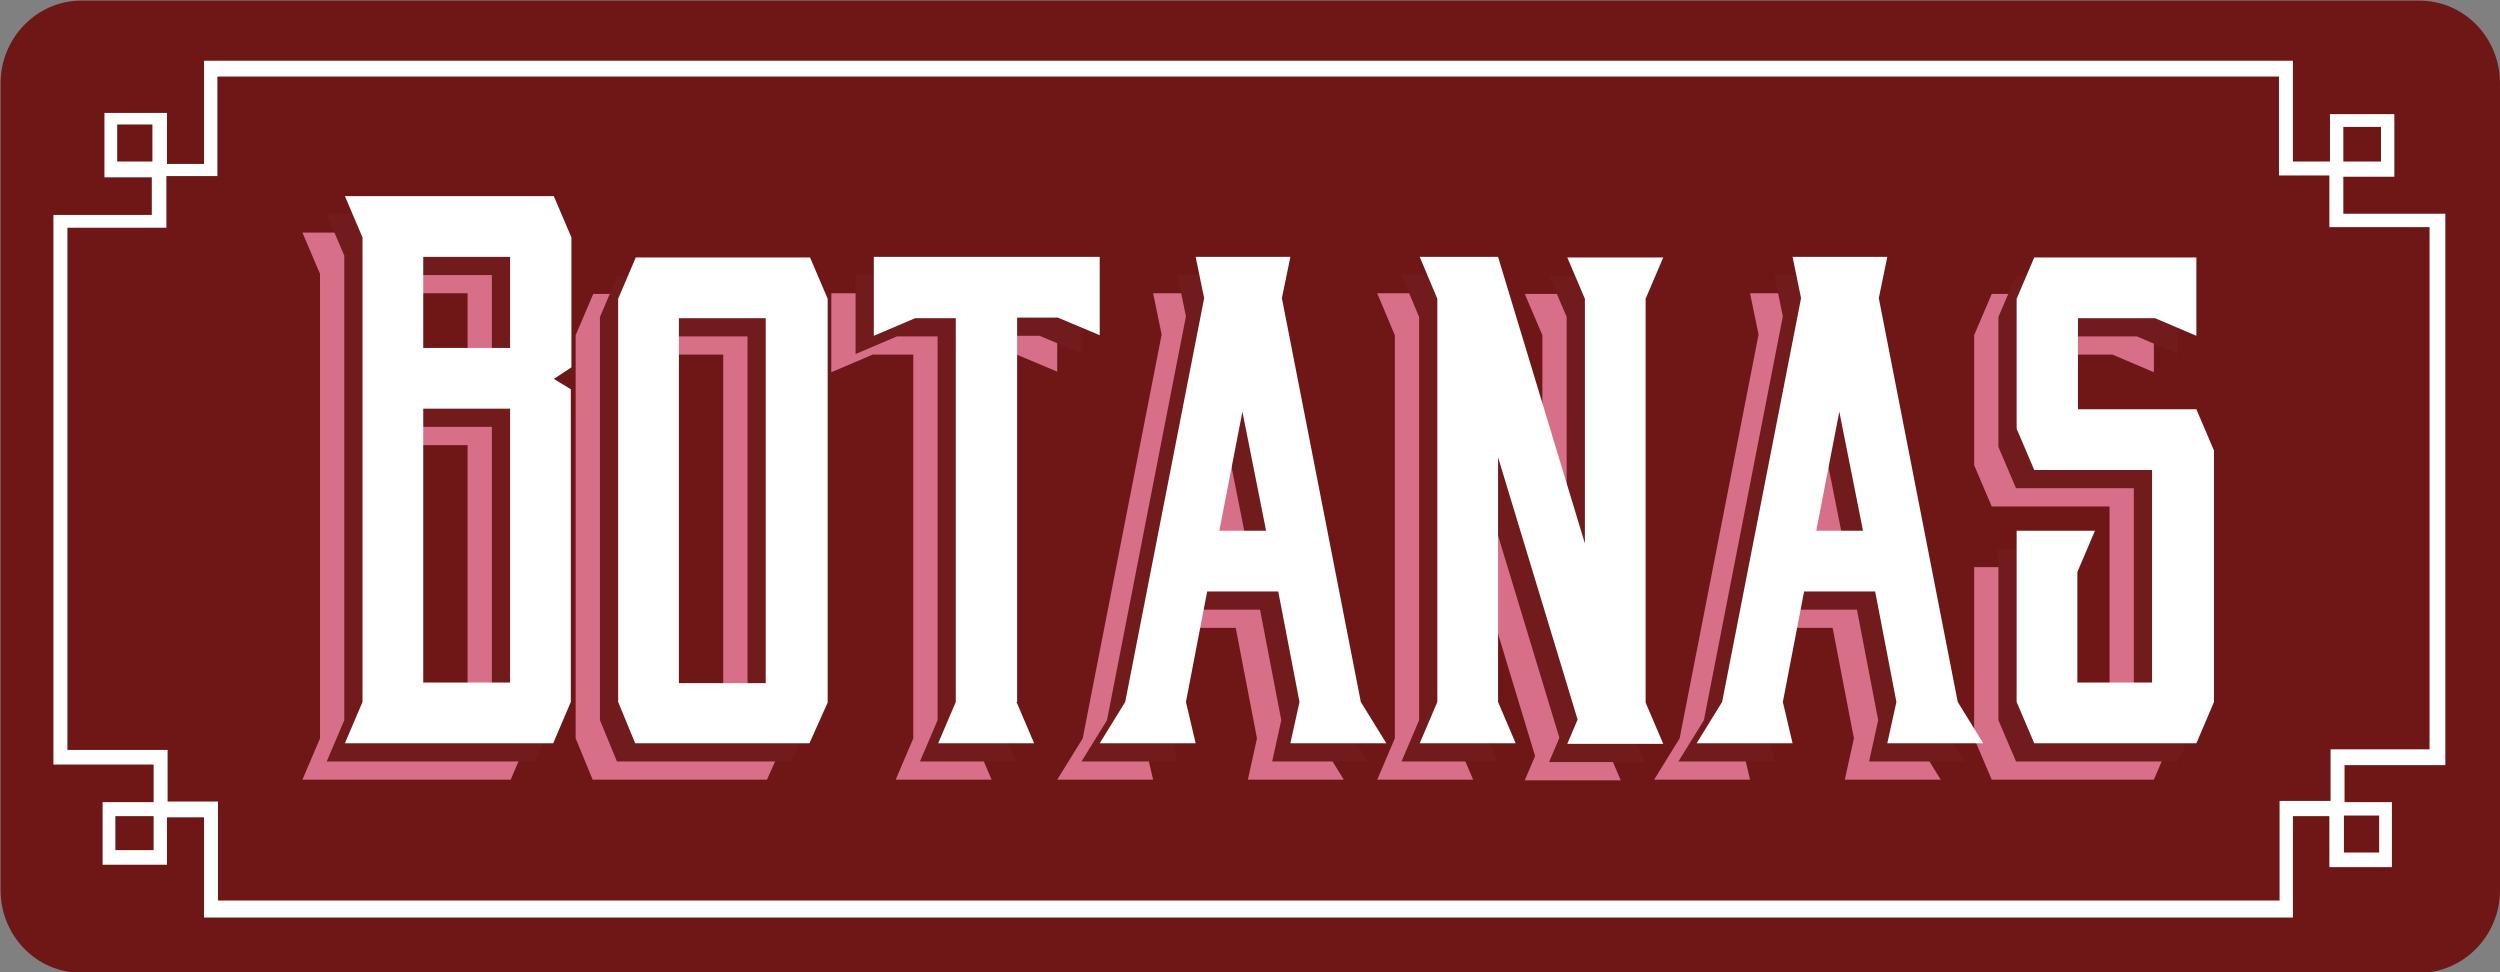 <?xml version="1.0" encoding="utf-8"?>
<!-- Generator: Adobe Illustrator 19.1.0, SVG Export Plug-In . SVG Version: 6.00 Build 0)  -->
<svg version="1.1" id="Layer_1" xmlns="http://www.w3.org/2000/svg" xmlns:xlink="http://www.w3.org/1999/xlink" x="0px" y="0px"
	 viewBox="166.4 333.9 411.7 160.1" style="enable-background:new 166.4 333.9 411.7 160.1;" xml:space="preserve">
<rect x="166.4" y="333.9" width="411.7" height="160.1" fill="#808080" stroke="none"/>
<style type="text/css">
	.st0{fill:#6F1717;}
	.st1{fill:#D66F87;}
	.st2{fill:#711B1D;}
	.st3{fill:#FFFFFF;}
</style>
<path class="st0" d="M564.8,494.1h-385c-7.4,0-13.3-6.1-13.3-13.6V347.6c0-7.5,6-13.6,13.3-13.6h385c7.4,0,13.3,6.1,13.3,13.6v132.9
	C578.1,488,572.1,494.1,564.8,494.1z"/>
<g>
	<g>
		<path class="st1" d="M253.4,404v51.5l-2.9,6.8h-34.3l2.9-6.8V379l-2.9-6.8h34.4l2.9,6.8v21.4l-2.9,1.9L253.4,404z M229.1,382.2v15
			h14.3v-15H229.1z M229.1,452.3h14.3v-45.1h-14.3V452.3z"/>
		<path class="st1" d="M292.7,462.3H264l-2.8-6.8v-66.4l2.9-6.8h28.7l2.9,6.8v66.5L292.7,462.3z M285.5,392.3h-14.3v60.1h14.3V392.3
			z"/>
		<path class="st1" d="M326.8,455.5l2.9,6.8h-15.8l2.9-6.8v-63.2h-6.7l-6.8,2.9v-13h37.2v12.9l-6.9-2.9h-6.7v63.3H326.8z"/>
		<path class="st1" d="M356.3,462.3h-15.8l4.2-6.8l13-66.5l-1.4-6.8h15.6l-1.4,6.8l13,66.5l4.2,6.8h-15.8l1.5-6.8l-3.5-18.2h-11.7
			l-3.5,18.2L356.3,462.3z M360.2,427.3h7.7l-3.9-19.6L360.2,427.3z"/>
		<path class="st1" d="M430.4,389.1v66.5l2.9,6.8h-15.8l1.7-4l-13.1-43.2v40.3l2.9,6.8h-15.8l2.9-6.8v-66.4l-2.9-6.9h12.9l14.3,47.2
			v-40.3l-2.9-6.8h15.8L430.4,389.1z"/>
		<path class="st1" d="M454.6,462.3h-15.8l4.2-6.8l13-66.5l-1.4-6.8h15.6l-1.4,6.8l13,66.5l4.2,6.8h-15.8l1.5-6.8l-3.5-18.2h-11.7
			l-3.5,18.2L454.6,462.3z M458.5,427.3h7.7l-3.9-19.6L458.5,427.3z"/>
		<path class="st1" d="M513.9,417.3h-19.5l-2.9-6.8v-21.4l2.9-6.8h26.7v12.9l-6.8-2.9h-12.7v15h19.5l2.9,6.8v41.4l-2.9,6.8h-26.7
			l-2.9-6.8v-28.2h12.9l-2.9,6.8v18.2h12.3v-35H513.9z"/>
	</g>
	<g>
		<path class="st2" d="M257.4,401v51.5l-2.9,6.8h-34.3l2.9-6.8V376l-2.9-6.8h34.4l2.9,6.8v21.4l-2.9,1.9L257.4,401z M233.1,379.2v15
			h14.3v-15H233.1z M233.1,449.3h14.3v-45.1h-14.3V449.3z"/>
		<path class="st2" d="M296.7,459.3H268l-2.8-6.8v-66.4l2.9-6.8h28.7l2.9,6.8v66.5L296.7,459.3z M289.5,389.3h-14.3v60.1h14.3V389.3
			z"/>
		<path class="st2" d="M330.8,452.5l2.9,6.8h-15.8l2.9-6.8v-63.2h-6.7l-6.8,2.9v-13h37.2v12.9l-6.9-2.9h-6.7v63.3H330.8z"/>
		<path class="st2" d="M360.3,459.3h-15.8l4.2-6.8l13-66.5l-1.4-6.8h15.6l-1.4,6.8l13,66.5l4.2,6.8h-15.8l1.5-6.8l-3.5-18.2h-11.7
			l-3.5,18.2L360.3,459.3z M364.2,424.3h7.7l-3.9-19.6L364.2,424.3z"/>
		<path class="st2" d="M434.4,386.1v66.5l2.9,6.8h-15.8l1.7-4l-13.1-43.2v40.3l2.9,6.8h-15.8l2.9-6.8v-66.4l-2.9-6.9h12.9l14.3,47.2
			v-40.3l-2.9-6.8h15.8L434.4,386.1z"/>
		<path class="st2" d="M458.6,459.3h-15.8l4.2-6.8l13-66.5l-1.4-6.8h15.6l-1.4,6.8l13,66.5l4.2,6.8h-15.8l1.5-6.8l-3.5-18.2h-11.7
			l-3.5,18.2L458.6,459.3z M462.5,424.3h7.7l-3.9-19.6L462.5,424.3z"/>
		<path class="st2" d="M517.9,414.3h-19.5l-2.9-6.8v-21.4l2.9-6.8h26.7v12.9l-6.8-2.9h-12.7v15h19.5l2.9,6.8v41.4l-2.9,6.8h-26.7
			l-2.9-6.8v-28.2h12.9l-2.9,6.8v18.2h12.3v-35H517.9z"/>
	</g>
	<g>
		<path class="st3" d="M260.4,398v51.5l-2.9,6.8h-34.3l2.9-6.8V373l-2.9-6.8h34.4l2.9,6.8v21.4l-2.9,1.9L260.4,398z M236.1,376.2v15
			h14.3v-15H236.1z M236.1,446.3h14.3v-45.1h-14.3V446.3z"/>
		<path class="st3" d="M299.7,456.3H271l-2.8-6.8v-66.4l2.9-6.8h28.7l2.9,6.8v66.5L299.7,456.3z M292.5,386.3h-14.3v60.1h14.3V386.3
			z"/>
		<path class="st3" d="M333.8,449.5l2.9,6.8h-15.8l2.9-6.8v-63.2h-6.7l-6.8,2.9v-13h37.2v12.9l-6.9-2.9h-6.7v63.3H333.8z"/>
		<path class="st3" d="M363.3,456.3h-15.8l4.2-6.8l13-66.5l-1.4-6.8h15.6l-1.4,6.8l13,66.5l4.2,6.8h-15.8l1.5-6.8l-3.5-18.2h-11.7
			l-3.5,18.2L363.3,456.3z M367.2,421.3h7.7l-3.9-19.6L367.2,421.3z"/>
		<path class="st3" d="M437.4,383.1v66.5l2.9,6.8h-15.8l1.7-4l-13.1-43.2v40.3l2.9,6.8h-15.8l2.9-6.8v-66.4l-2.9-6.9h12.9l14.3,47.2
			v-40.3l-2.9-6.8h15.8L437.4,383.1z"/>
		<path class="st3" d="M461.6,456.3h-15.8l4.2-6.8l13-66.5l-1.4-6.8h15.6l-1.4,6.8l13,66.5l4.2,6.8h-15.8l1.5-6.8l-3.5-18.2h-11.7
			l-3.5,18.2L461.6,456.3z M465.5,421.3h7.7l-3.9-19.6L465.5,421.3z"/>
		<path class="st3" d="M520.9,411.3h-19.5l-2.9-6.8v-21.4l2.9-6.8h26.7v12.9l-6.8-2.9h-12.7v15h19.5l2.9,6.8v41.4l-2.9,6.8h-26.7
			l-2.9-6.8v-28.2h12.9l-2.9,6.8v18.2h12.3v-35H520.9z"/>
	</g>
</g>
<g id="_x31_V7nqP.tif_3_">
	<g>
		<path class="st3" d="M200,343.9c94.7,0,249.4,0,344,0c0,5.5,0,11.1,0,16.6c2.2,0,3.9,0,6.1,0c0-2.7,0-5.3,0-7.8
			c3.7,0,7.1,0,10.6,0c0,3.4,0,6.7,0,10.3c-2.8,0-5.6,0-8.4,0c0,2.1,0,4,0,6.1c5.7,0,11.2,0,16.8,0c0,46.9,0,43.8,0,90.8
			c-5.5,0-11.1,0-16.6,0c0,2.1,0,3.9,0,6.1c2.7,0,5.2,0,7.8,0c0,3.8,0,7.2,0,10.7c-3.5,0-6.7,0-10.3,0c0-2.9,0-5.6,0-8.4
			c-2.1,0-4,0-6,0c0,5.7,0,11.2,0,16.7c-94.7,0-249.4,0-344,0c0-5.5,0-11,0-16.5c-2.1,0-3.9,0-6.1,0c0,2.7,0,5.3,0,7.8
			c-3.7,0-7.1,0-10.6,0c0-3.5,0-6.7,0-10.3c2.9,0,5.6,0,8.4,0c0-2.2,0-4,0-6.2c-5.7,0-11.1,0-16.5,0c0-46.9,0-43.5,0-90.5
			c5.5,0,10.9,0,16.2,0c0-2.2,0-4,0-6.2c-2.8,0-5.3,0-7.8,0c0-3.7,0-7.1,0-10.6c3.4,0,6.7,0,10.3,0c0,2.8,0,5.6,0,8.4
			c2.2,0,4,0,6.1,0C200,354.9,200,349.4,200,343.9z M202.3,482.2c93.3,0,246.3,0,339.5,0c0-5.5,0-10.8,0-16.4c2.9,0,5.5,0,8.4,0
			c0-2.9,0-5.5,0-8.5c5.6,0,11,0,16.3,0c0-45.5,0-40.6,0-86c-5.5,0-10.9,0-16.5,0c0-3,0-5.6,0-8.5c-2.9,0-5.5,0-8.3,0
			c0-5.6,0-10.9,0-16.3c-93.3,0-246.3,0-339.5,0c0,5.5,0,10.8,0,16.4c-2.9,0-5.5,0-8.4,0c0,2.9,0,5.5,0,8.5c-5.6,0-11,0-16.3,0
			c0,45.5,0,40.6,0,86c5.5,0,10.9,0,16.5,0c0,3,0,5.6,0,8.5c2.9,0,5.5,0,8.3,0C202.3,471.5,202.3,476.8,202.3,482.2z M185.7,360.5
			c2.1,0,3.9,0,5.8,0c0-2.2,0-4.1,0-6.1c-2,0-3.8,0-5.8,0C185.7,356.5,185.7,358.4,185.7,360.5z M552.4,474.3c2.1,0,3.9,0,5.8,0
			c0-2.1,0-4,0-6.1c-2,0-3.9,0-5.8,0C552.4,470.3,552.4,472.1,552.4,474.3z M191.7,473.9c0-2,0-3.8,0-5.6c-2.2,0-4.2,0-6.3,0
			c0,2,0,3.7,0,5.6C187.5,473.9,189.5,473.9,191.7,473.9z M558.5,354.8c-2.1,0-4.2,0-6.2,0c0,2,0,3.8,0,5.7c2.2,0,4.1,0,6.2,0
			C558.5,358.6,558.5,356.8,558.5,354.8z"/>
	</g>
</g>
</svg>
